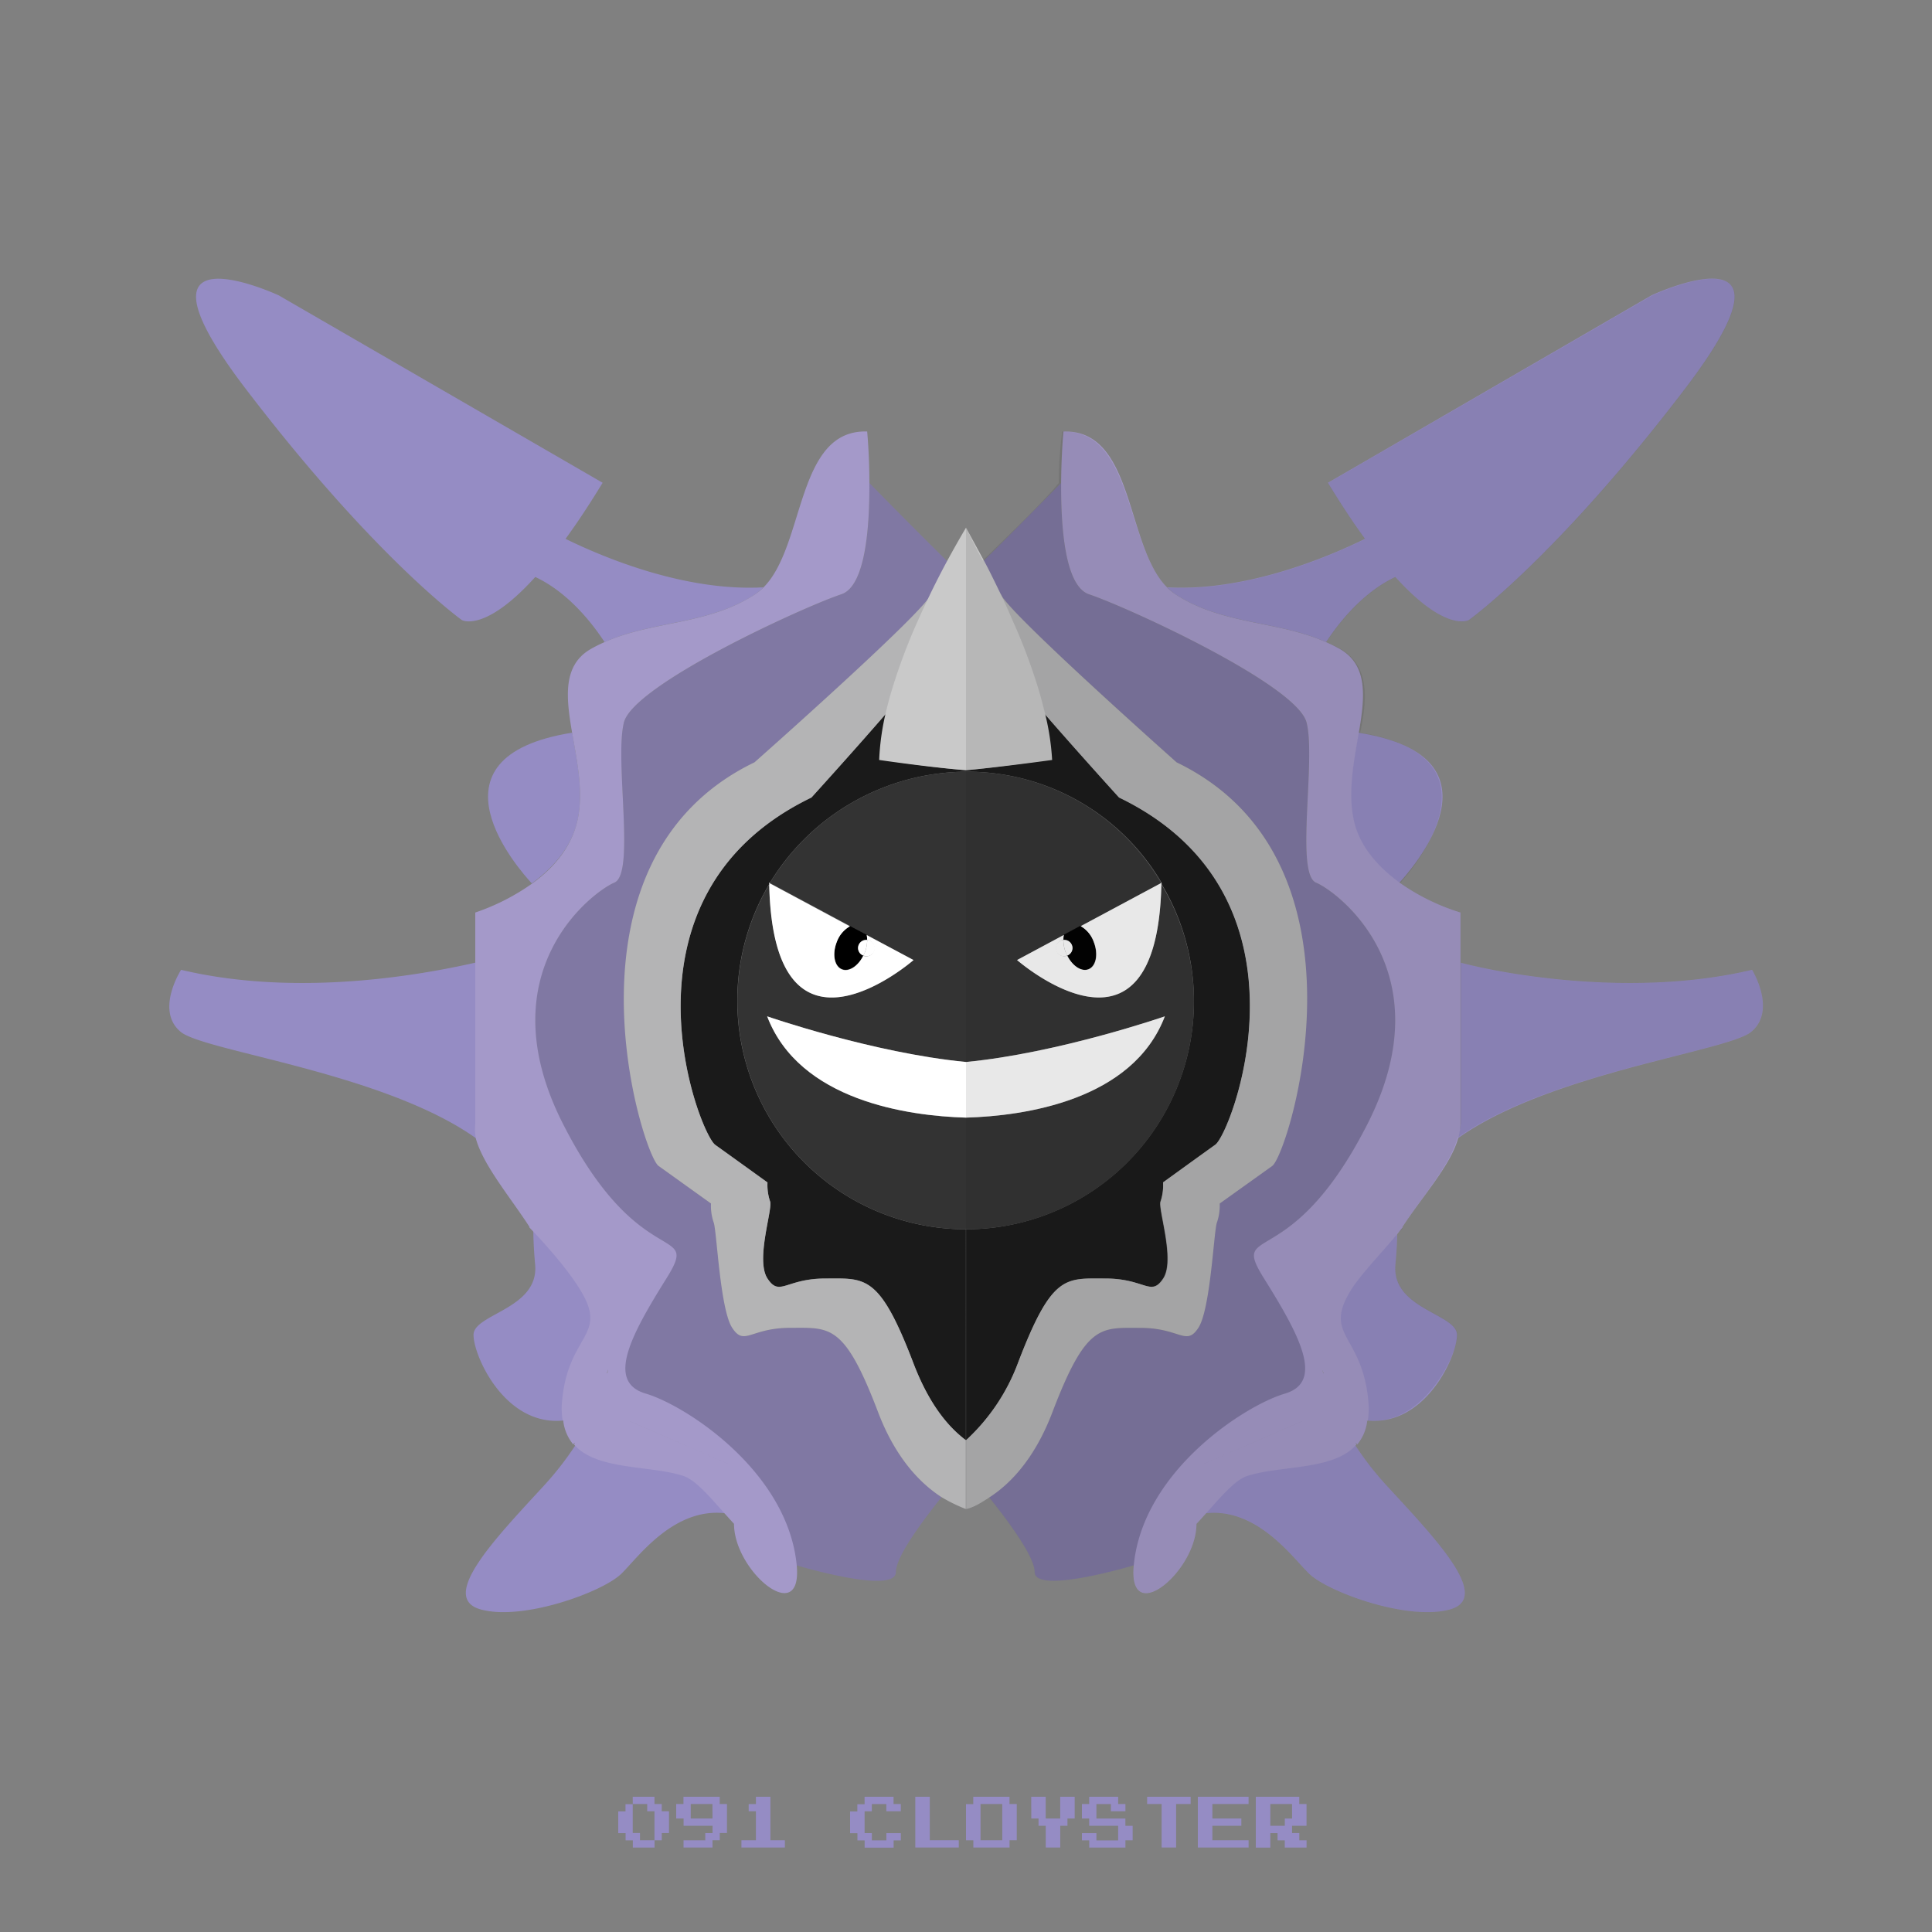 <?xml version="1.0" ?><svg id="pkft" viewBox="0 0 500 500" xmlns="http://www.w3.org/2000/svg"><rect x="0" y="0" width="500" height="500" fill="#808080" stroke="none"/><defs><style>.cls-1{fill:none;}.cls-2{fill:#8078a3;}.cls-10,.cls-3{fill:#1a1a1a;}.cls-4{fill:#333;}.cls-5{fill:#fff;}.cls-6{fill:#b4b4b5;}.cls-7{fill:#958cc4;}.cls-8{fill:#a499c9;}.cls-9{fill:#c9c9c9;}.cls-10{opacity:0.1;}</style></defs><title/><path class="cls-1" d="M231.58,179.24l0.15,0a155.19,155.19,0,0,1,6.6-18.73l-0.27.3A169.81,169.81,0,0,0,231.58,179.24Z"/><path class="cls-2" d="M227.31,365.51c-8.81-23.08-12.45-21.86-22.77-21.86s-11.85,4.84-15,0-4-25.49-4.82-27.32a13.4,13.4,0,0,1-.68-4.86s-9.3-6.68-13.55-9.72-28-78.94,24.84-104.45c0,0,43.7-38.64,45.7-43.5h0c-1,2.19-1.94,4.54-2.92,7l0.26-.3c1-2.32,2-4.56,2.92-6.67,1.44-3.13,2.83-6,4.07-8.4C240.23,140.46,230,130.11,225,125c0.07,11.55-1,26.72-7.25,28.81-10.18,3.42-53.81,23.46-56.29,33.17s3,39.17-2.47,41.45-33.4,22.92-13.36,62.4,35.83,25.5,26.72,40.08-15.79,26.72-5.47,29.76,36.48,20,38.89,44.33c0,0,26.09,7.89,26.09,1.82,0-4,7-13.33,11.82-19.38C238.5,384.05,231.94,377.65,227.31,365.51Z"/><path class="cls-3" d="M230.7,183.27c0.31-1.35.66-2.71,1-4.06l-0.15,0c-0.37,1.34-.72,2.69-1,4C221.82,193.36,210,206.4,210,206.4c-52.83,25.5-29.15,86.84-24.9,89.87S198.62,306,198.62,306a13.23,13.23,0,0,0,.66,4.86c0.81,1.82-3.85,15.18-.66,20s4.71,0,15,0,13.92-1.21,22.73,21.86c3.85,10.1,8.62,16.24,13.62,20V318.14a59.17,59.17,0,0,1-50.93-89.28c0-.15,0-0.29,0-0.44l0.17,0.11A59.85,59.85,0,0,1,250,199.72v-0.39c-10-.82-21.21-2.65-21.21-2.65A68,68,0,0,1,230.7,183.27Z"/><path class="cls-4" d="M199.24,228.53l20.71,11.1,4.35,2.33,12.12,6.5s-36.22,31.69-37.33-19.6A59.15,59.15,0,0,0,250,318.14v-28.9c-15-.43-43.12-4.38-51.46-26.21,0,0,27.46,9.51,51.46,11.81V199.72A59.84,59.84,0,0,0,199.24,228.53Z"/><path d="M216.59,243.66c-1.26,3.15-.67,6.35,1.31,7.15,1.82,0.73,4.18-.84,5.53-3.54a2.11,2.11,0,0,1,.75-4.08,2,2,0,0,1,.24,0,6.6,6.6,0,0,0-.12-1.28L220,239.63A7.67,7.67,0,0,0,216.59,243.66Z"/><path class="cls-5" d="M223.43,247.27a2.1,2.1,0,1,0,1-4,8.79,8.79,0,0,1-.64,3.3C223.67,246.8,223.55,247,223.43,247.27Z"/><path class="cls-5" d="M199.07,228.42c0,0.15,0,.29,0,0.44l0.19-.33Z"/><path class="cls-5" d="M236.42,248.46L224.3,242a6.6,6.6,0,0,1,.12,1.28,2.09,2.09,0,0,1,1.87,2.07,2.09,2.09,0,0,1-2.87,2c-1.35,2.7-3.7,4.27-5.53,3.54-2-.79-2.57-4-1.31-7.15a7.67,7.67,0,0,1,3.37-4l-20.69-11.1-0.19.33C200.2,280.14,236.42,248.46,236.42,248.46Z"/><path class="cls-5" d="M222.06,245.31a2.11,2.11,0,0,0,1.37,2c0.12-.24.25-0.48,0.35-0.74a8.79,8.79,0,0,0,.64-3.3,2,2,0,0,0-.24,0A2.12,2.12,0,0,0,222.06,245.31Z"/><path class="cls-5" d="M250,289.24v-14.4c-24-2.3-51.46-11.81-51.46-11.81C206.88,284.86,235,288.81,250,289.24Z"/><path class="cls-6" d="M236.38,352.75c-8.81-23.08-12.43-21.86-22.75-21.86s-11.83,4.84-15,0,1.48-18.21.66-20a13.2,13.2,0,0,1-.66-4.86s-9.26-6.68-13.51-9.72S157.17,231.91,210,206.4c0,0,11.82-13,20.55-23.14,0.31-1.34.65-2.68,1-4a169.84,169.84,0,0,1,6.49-18.47c1-2.43,1.92-4.77,2.92-7h0c-2,4.86-45.7,43.5-45.7,43.5-52.83,25.5-29.08,101.41-24.83,104.45S184,311.46,184,311.46a13.39,13.39,0,0,0,.68,4.86c0.81,1.82,1.63,22.47,4.81,27.32s4.71,0,15,0,14-1.21,22.77,21.86c4.63,12.15,11.15,18.55,16.33,21.91a41.25,41.25,0,0,0,6.36,3.12V372.71C245,369,240.23,362.85,236.38,352.75Z"/><path class="cls-7" d="M145.63,363.68c1.22-18.22,12.15-17.61,5.47-29.15-2.7-4.66-7.87-10.6-13.08-16.87,0,2.85.15,6.11,0.47,9.59,1.07,11.54-15.94,12.75-15.94,18.22s8.12,23.67,23.19,22.16A19.71,19.71,0,0,1,145.63,363.68Z"/><path class="cls-7" d="M197.56,152c-20.32,1.13-41.43-7.75-51.2-12.55,2.94-4,6.13-8.82,9.6-14.51L72.16,76.45S30.26,57,63.66,100.72s55.87,59.75,55.87,59.75,5.86,3.39,19-11.15h0c8.52,4,14.71,11.93,17.94,16.86,12.56-5.61,26.79-4.42,39-12.39A13.57,13.57,0,0,0,197.56,152Z"/><path class="cls-7" d="M123,249.14c-14,3.17-46,9-76.13,1.85,0,0-6.79,10.5-.11,16.05,6.1,5.07,52.92,10.59,76.68,27.72a14.18,14.18,0,0,1-.44-3.95V249.14Z"/><path class="cls-7" d="M149.28,213.08c1.92-7.42.12-15.8-1.2-23.46-39.85,6.32-13.38,35.83-10.45,39C142.71,224.92,147.53,219.82,149.28,213.08Z"/><path class="cls-7" d="M178,380.08c-8.71-2.72-22.06-1.39-27.79-8.08a82,82,0,0,1-9.86,12.94c-12.29,13.36-26.87,28.54-15.94,31.58S156,412,160.82,407.27s15.33-19.81,31-14.74C187.26,386.63,181.75,381.26,178,380.08Z"/><path class="cls-8" d="M224.42,111.67c-18.47-.57-16,29.6-26.86,40.38a13.57,13.57,0,0,1-2.13,1.75c-12.21,8-26.44,6.79-39,12.39a38,38,0,0,0-3.52,1.76c-7.31,4.21-6.44,12.42-4.85,21.67,1.32,7.66,3.13,16,1.2,23.46-1.75,6.74-6.35,11.83-11.43,15.5A57,57,0,0,1,123,236.16v54.65a13.69,13.69,0,0,0,.18,3.95c1.95,6.88,8.82,15,13.82,22.71v0.19c6,6.27,10.89,12.22,13.59,16.87,6.68,11.54-4,10.93-5.21,29.15a19.24,19.24,0,0,0,.24,3.94c0.31,0,.9-0.13.9-0.12-0.25,0-.5.1-0.76,0.12a11.6,11.6,0,0,0,2.6,6.2c0.35-.58.52-0.54,0.2,0,5.73,6.69,19.39,5.36,28.1,8.08,3.78,1.18,7.84,6.55,13.3,12.46,0,12.36,17.85,27.06,16.22,10.62-2.41-24.29-28.77-41.29-39.09-44.33s-3.75-15.18,5.36-29.76-6.73-.61-26.77-40.08,7.87-60.12,13.33-62.4,0-31.73,2.46-41.45,46.1-29.76,56.28-33.17c6.2-2.08,7.32-17.26,7.24-28.81C225,117.59,224.42,111.67,224.42,111.67ZM163,367.82l26.92,11.65L163,367.83h0Zm-5.92-12.44c0.1-.33.18-0.67,0.27-1a5.33,5.33,0,0,1-.17,1Z"/><path class="cls-9" d="M245,145.4c-1.31,2.43-2.77,5.27-4.29,8.4-1,2.1-2.06,4.34-3.09,6.67a149.43,149.43,0,0,0-7,18.73q-0.59,2-1.09,4.06a64.37,64.37,0,0,0-2,13.42S240,198.52,250,199.34V136.57S247.93,140,245,145.4Z"/><path class="cls-1" d="M268,179.24l-0.15,0a155.19,155.19,0,0,0-6.6-18.73l0.27,0.3A169.81,169.81,0,0,1,268,179.24Z"/><path class="cls-2" d="M272.32,365.51c8.81-23.08,12.45-21.86,22.77-21.86s11.85,4.84,15,0,4-25.49,4.82-27.32a13.4,13.4,0,0,0,.68-4.86s9.3-6.68,13.55-9.72,28.18-78.94-24.65-104.45c0,0-43.51-38.64-45.51-43.5h0c0,2.19,1.75,4.54,2.74,7-0.09-.1-0.26-0.2-0.35-0.3-1-2.32-2-4.56-3-6.67-1.44-3.13-2.85-6-4.09-8.4,5.1-4.94,15.29-15.29,20.32-20.41-0.07,11.55,1,26.72,7.24,28.81,10.18,3.42,53.81,23.46,56.28,33.17s-3,39.17,2.47,41.45S374,251.34,354,290.81s-35.83,25.5-26.72,40.08,15.79,26.72,5.47,29.76-36.48,20-38.89,44.33c0,0-26.09,7.89-26.09,1.82,0-4-7-13.33-11.82-19.38C261.13,384.05,267.68,377.65,272.32,365.51Z"/><path class="cls-3" d="M268.93,183.27c-0.31-1.35-.66-2.71-1-4.06l0.15,0c0.37,1.34.72,2.69,1,4,8.74,10.09,20.55,23.14,20.55,23.14,52.83,25.5,29.15,86.84,24.9,89.87S301,306,301,306a13.23,13.23,0,0,1-.66,4.86c-0.81,1.82,3.85,15.18.66,20s-4.71,0-15,0-13.74-1.21-22.54,21.86a51.71,51.71,0,0,1-13.44,20V318.14a59.05,59.05,0,0,0,50.65-89.28c0-.15,0-0.29,0-0.44v0.11A58.32,58.32,0,0,0,250,199.72v-0.39c9-.82,21-2.65,21-2.65A68.78,68.78,0,0,0,268.93,183.27Z"/><path class="cls-4" d="M300.58,228.53l-20.8,11.1-4.4,2.33-12.14,6.5s36.21,31.69,37.32-19.6A58.91,58.91,0,0,1,250,318.14v-28.9c15-.43,43.12-4.38,51.46-26.21,0,0-27.46,9.51-51.46,11.81V199.72A58.27,58.27,0,0,1,300.58,228.53Z"/><path d="M283,243.66c1.26,3.15.67,6.35-1.31,7.15-1.82.73-4.18-.84-5.53-3.54a2.11,2.11,0,0,0-.75-4.08,2,2,0,0,0-.24,0,6.6,6.6,0,0,1,.12-1.28l4.34-2.33A7.67,7.67,0,0,1,283,243.66Z"/><path class="cls-5" d="M276.2,247.27a2.1,2.1,0,1,1-1-4,8.79,8.79,0,0,0,.64,3.3C276,246.8,276.08,247,276.2,247.27Z"/><path class="cls-5" d="M300.55,228.42c0,0.15,0,.29,0,0.44l-0.19-.33Z"/><path class="cls-5" d="M263.21,248.46l12.12-6.5a6.6,6.6,0,0,0-.12,1.28,2.09,2.09,0,0,0-1.87,2.07,2.09,2.09,0,0,0,2.87,2c1.35,2.7,3.7,4.27,5.53,3.54,2-.79,2.57-4,1.31-7.15a7.67,7.67,0,0,0-3.37-4l20.69-11.1,0.19,0.33C299.43,280.14,263.21,248.46,263.21,248.46Z"/><path class="cls-5" d="M277.57,245.31a2.11,2.11,0,0,1-1.37,2c-0.12-.24-0.25-0.48-0.35-0.74a8.79,8.79,0,0,1-.64-3.3,2,2,0,0,1,.24,0A2.12,2.12,0,0,1,277.57,245.31Z"/><path class="cls-5" d="M250,289.24v-14.4c24-2.3,51.46-11.81,51.46-11.81C293.12,284.86,265,288.81,250,289.24Z"/><path class="cls-6" d="M263.44,352.75c8.81-23.08,12.33-21.86,22.66-21.86s11.78,4.84,15,0-1.5-18.21-.69-20A13.09,13.09,0,0,0,301,306s9.25-6.68,13.5-9.72,27.93-64.37-24.9-89.87c0,0-11.82-13-20.55-23.14-0.31-1.34-.66-2.68-1-4a169.42,169.42,0,0,0-6.31-18.47c-1-2.43-2.74-4.77-2.74-7h0c2,4.86,45.51,43.5,45.51,43.5,52.83,25.5,29,101.41,24.74,104.45l-13.59,9.72a13.62,13.62,0,0,1-.7,4.86c-0.81,1.82-1.64,22.47-4.83,27.32s-4.72,0-15,0-14-1.21-22.78,21.86c-4.63,12.15-11,18.55-16.15,21.91-2.63,1.71-4.17,2.65-6.17,3.12V372.71A51.71,51.71,0,0,0,263.44,352.75Z"/><path class="cls-7" d="M354,363.68c-1.22-18.22-12.15-17.61-5.47-29.15,2.7-4.66,7.87-10.6,13.08-16.87,0,2.85-.15,6.11-0.47,9.59-1.07,11.54,15.94,12.75,15.94,18.22s-8.12,23.67-23.19,22.16A19.71,19.71,0,0,0,354,363.68Z"/><path class="cls-7" d="M302.07,152c20.32,1.13,41.43-7.75,51.2-12.55-2.94-4-6.13-8.82-9.6-14.51l83.8-48.54S469.37,57,436,100.72s-55.87,59.75-55.87,59.75-5.86,3.39-19-11.15h0c-8.52,4-14.71,11.93-17.94,16.86-12.56-5.61-26.79-4.42-39-12.39A13.57,13.57,0,0,1,302.07,152Z"/><path class="cls-7" d="M378,249.14c12,3.17,45.33,9,75.44,1.85,0,0,6.45,10.5-.23,16.05-6.1,5.07-52.41,10.59-76.16,27.72a15.77,15.77,0,0,0,1-3.95V249.14Z"/><path class="cls-7" d="M350.35,213.08c-1.92-7.42-.12-15.8,1.2-23.46,39.85,6.32,13.38,35.83,10.45,39C356.92,224.92,352.1,219.82,350.35,213.08Z"/><path class="cls-7" d="M321.66,380.08c8.71-2.72,22.06-1.39,27.79-8.08a82,82,0,0,0,9.86,12.94c12.29,13.36,26.87,28.54,15.94,31.58s-31.58-4.52-36.44-9.24-15.33-19.81-31-14.74C312.37,386.63,317.88,381.26,321.66,380.08Z"/><path class="cls-8" d="M274.62,125c-0.07,11.55,1,26.72,7.24,28.81,10.18,3.42,53.81,23.46,56.28,33.17s-3,39.17,2.46,41.45,33.37,22.92,13.33,62.4-35.88,25.5-26.77,40.08,15.69,26.72,5.36,29.76-36.69,20-39.09,44.33c-1.63,16.44,16.22,1.74,16.22-10.62,5.47-5.9,9.52-11.28,13.3-12.46,8.71-2.72,22.37-1.39,28.1-8.08-0.32-.54-0.15-0.58.2,0a11.6,11.6,0,0,0,2.6-6.2c-0.26,0-.51-0.08-0.76-0.12,0,0,.58.09,0.89,0.12a19.31,19.31,0,0,0,.23-3.94c-1.22-18.22-11.67-17.61-5-29.15,2.7-4.66,8.77-10.6,13.77-16.87v-0.19c5-7.68,12.37-15.84,14.32-22.71a14.8,14.8,0,0,0,.68-3.95V236.16a55.72,55.72,0,0,1-15.53-7.57c-5.08-3.67-10.14-8.76-11.88-15.5-1.92-7.42-.23-15.8,1.09-23.46,1.59-9.25,2.41-17.46-4.9-21.67a38.5,38.5,0,0,0-3.54-1.76c-12.56-5.61-26.8-4.42-39-12.39a13.63,13.63,0,0,1-2.14-1.75c-10.85-10.77-8.4-40.95-26.86-40.38C275.21,111.67,274.67,117.59,274.62,125ZM337,367.83l-26.92,11.65L337,367.82h0Zm5.44-12.41a5.33,5.33,0,0,1-.17-1c0.09,0.34.17,0.68,0.27,1Z"/><path class="cls-9" d="M254.81,145.4c1.31,2.43,2.67,5.27,4.2,8.4,1,2.1,2,4.34,3,6.67a149.36,149.36,0,0,1,7,18.73c0.39,1.36.75,2.71,1.08,4.06a65.11,65.11,0,0,1,2.2,13.42S259,198.52,250,199.34V136.57S251.88,140,254.81,145.4Z"/><path class="cls-10" d="M453.44,251c-30.11,7.14-63.44,1.32-75.44-1.85v-13a55.72,55.72,0,0,1-15.53-7.57c-0.05,0,0-.08-0.06-0.12,3.37-3.62,27.6-32.55-10.4-38.83h0c2-9.25,2.24-17.46-5.07-21.67a39.89,39.89,0,0,0-3.63-1.76h-0.06c3.24-4.92,9.4-12.83,17.92-16.85h0c13.12,14.54,19,11.15,19,11.15s22.47-16,55.87-59.75-8.5-24.27-8.5-24.27L343.67,125c3.47,5.69,6.66,10.46,9.6,14.51-9.77,4.8-30.88,13.68-51.19,12.55h0c-10.85-10.77-8.71-40.95-27.17-40.38A99,99,0,0,0,274,125v0c-4,5-14.49,15-19.68,20.06-2.82-5.23-4.32-8.5-4.32-8.5v63.15a58.3,58.3,0,0,1,50.59,28.77,3.3,3.3,0,0,1,.07.37A59.43,59.43,0,0,1,308.78,254a59.92,59.92,0,0,0-8.22-25.15c-0.5,23.24-8.21,29.44-16.5,29.28,8.28,0.16,16-6.06,16.48-29.28,0-.1,0-0.2,0-0.29l0.29,0a1,1,0,0,1,.16-0.1V229h-0.45C290.19,211,272,199.72,250,199.72V390.54c2-.46,3.47-1.38,6-3,4.85,6.05,11.75,15.33,11.75,19.27,0,5.62,22.37-.73,25.68-1.7-1.52,16.22,16.24,1.58,16.24-10.75,0.87-.94,1.69-1.85,2.49-2.74,13.27-1.38,22.26,11.38,26.66,15.66,4.86,4.73,25.51,12.28,36.44,9.24s-3.64-18.22-15.93-31.58a84.89,84.89,0,0,1-8.53-10.83c0.09-.1.19-0.18,0.28-0.28-0.32-.54-0.15-0.58.2,0a11.6,11.6,0,0,0,2.6-6.2c-0.26,0-.45-0.08-0.7-0.12a5.48,5.48,0,0,1,.84.11h0c14,1.51,23.13-16.69,23.13-22.16s-17-6.68-16-18.22c0.26-2.83.36-5.49,0.41-7.93,0.49-.55,1.43-1.1,1.43-1.66v-0.19c5-7.68,12.18-15.84,14.13-22.71l0.07-.28c23.87-16.91,69.93-22.39,76-27.44C459.88,261.49,453.44,251,453.44,251ZM295.1,343.64c7.08,0,10,2.28,12.21,2.14-2.18.15-5.12-2.14-12.22-2.14h0Zm47.44,11.74-0.1,0a5.33,5.33,0,0,1-.17-1C342.36,354.71,342.45,355,342.54,355.38ZM337,367.82h0l-26.92,11.65ZM289.38,206.4S279,194.71,270,184.9h0c9,9.81,19.38,21.5,19.38,21.5,52.83,25.5,29.28,86.84,25,89.87S301,306,301,306a12.79,12.79,0,0,1-.61,4.86c-0.81,1.82,3.9,15.18.71,20-1,1.55-1.86,2.1-2.87,2.15,1-.07,1.82-0.64,2.81-2.15,3.19-4.85-1.47-18.21-.66-20A13.24,13.24,0,0,0,301,306s9.14-6.68,13.39-9.72S342.21,231.91,289.38,206.4Zm-6.05,124.48c-8.25,0-11.89,1-19.85,21.87C271.48,331.78,275,330.87,283.32,330.88Z"/><path class="cls-7" d="M163.75,465.94V465h5.63v1.88h1.88v1.88h1.88v5.63h-1.87v1.88h-1.87v1.88h-5.62v-1.87h-1.87v-1.87H160v-5.62h1.88v-1.87h1.88v-0.94Zm3.75,1.88v-0.94h-3.75v7.5h1.88v1.88h3.75v-7.5H167.5v-0.94Z"/><path class="cls-7" d="M176.88,465.94V465h9.38v1.88h1.88v7.5h-1.87v1.88h-1.87v1.88h-7.5v-1.87h5.63v-1.87h1.88V472.5h-7.5v-1.87H175v-3.75h1.88v-0.94Zm7.5,2.81v-1.87h-5.62v3.75h5.63v-1.87Z"/><path class="cls-7" d="M195.63,465.94V465h3.75v11.25h3.75v1.88H191.88v-1.87h3.75v-7.5h-1.87v-1.87h1.88v-0.94Z"/><path class="cls-7" d="M223.75,465.94V465h7.5v1.88h1.88v1.88h-3.75v-1.87h-3.75v1.88h-1.87v5.63h1.88v1.88h3.75v-1.87h3.75v1.88h-1.87v1.88h-7.5v-1.87h-1.87v-1.87H220v-5.62h1.88v-1.87h1.88v-0.94Z"/><path class="cls-7" d="M236.88,471.56V465h3.75v11.25h7.5v1.88H236.88v-6.56Z"/><path class="cls-7" d="M251.88,465.94V465h9.38v1.88h1.88v9.38h-1.87v1.88h-9.37v-1.87H250v-9.37h1.88v-0.94Zm7.5,5.63v-4.69h-5.62v9.38h5.63v-4.69Z"/><path class="cls-7" d="M266.88,467.81V465h3.75v5.63h3.75V465h3.75v5.63h-1.87v1.88h-1.87v5.63h-3.75V472.5h-1.87v-1.87h-1.87v-2.81Z"/><path class="cls-7" d="M281.88,465.94V465h7.5v1.88h1.88v1.88H287.5v-1.87h-3.75v3.75h7.5v1.88h1.88v3.75h-1.87v1.88h-9.37v-1.87H280v-1.87h3.75v1.88h5.63V472.5h-7.5v-1.87H280v-3.75h1.88v-0.94Z"/><path class="cls-7" d="M296.88,465.94V465h11.25v1.88h-3.75v11.25h-3.75V466.88h-3.75v-0.94Z"/><path class="cls-7" d="M310,471.56V465h13.13v1.88h-9.37v3.75h7.5v1.88h-7.5v3.75h9.38v1.88H310v-6.56Z"/><path class="cls-7" d="M325,471.56V465h11.25v1.88h1.88v5.63h-3.75v1.88h1.88v1.88h1.88v1.88H332.5v-1.87h-1.87v-1.87h-1.87v3.75H325v-6.56Zm9.38-2.81v-1.87h-5.62v5.63h3.75v-1.87h1.88v-1.87Z"/></svg>